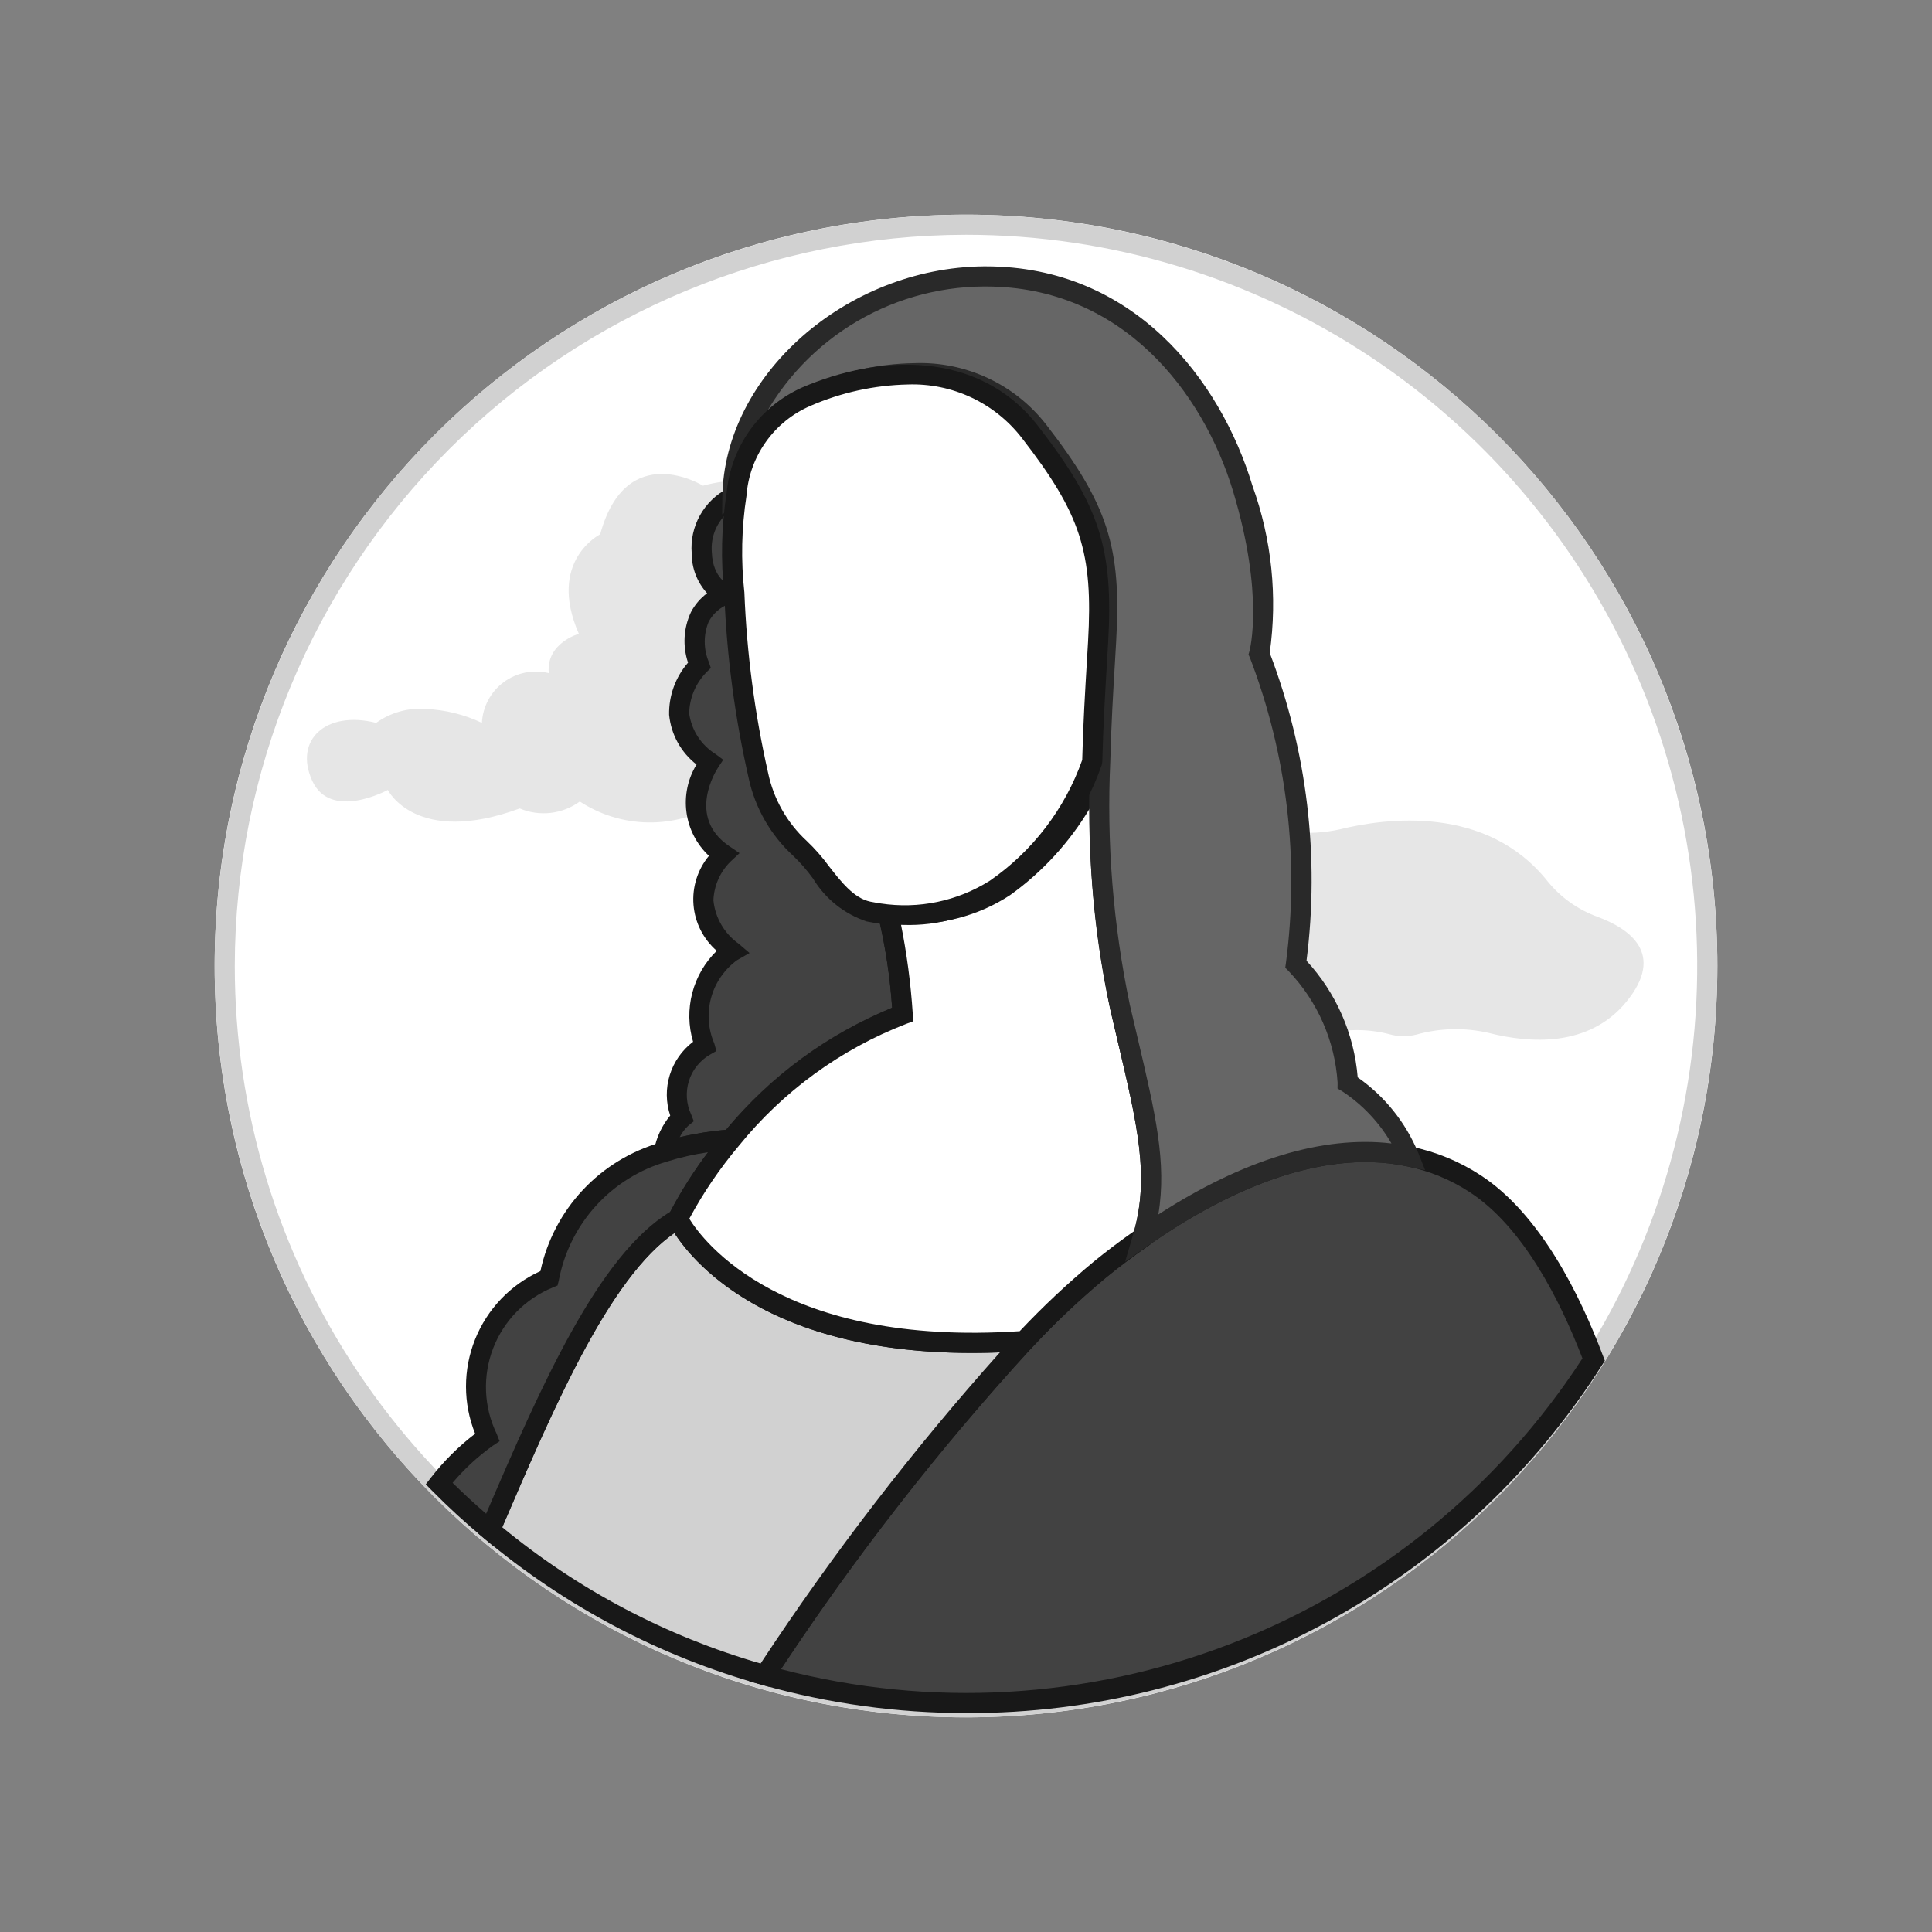 <svg width="72" height="72" viewBox="0 0 72 72" fill="none" xmlns="http://www.w3.org/2000/svg">
<rect x="0" y="0" width="72" height="72" fill="#808080" stroke="none"/>
<path d="M36 64C51.464 64 64 51.464 64 36C64 20.536 51.464 8 36 8C20.536 8 8 20.536 8 36C8 51.464 20.536 64 36 64Z" fill="white"/>
<path d="M36 8.75C41.39 8.75 46.658 10.348 51.139 13.342C55.62 16.337 59.113 20.593 61.176 25.572C63.238 30.551 63.778 36.03 62.726 41.316C61.675 46.602 59.08 51.458 55.269 55.269C51.458 59.08 46.602 61.675 41.316 62.726C36.03 63.778 30.551 63.238 25.572 61.176C20.593 59.113 16.337 55.62 13.342 51.139C10.348 46.658 8.75 41.389 8.75 36C8.758 28.775 11.632 21.849 16.74 16.74C21.849 11.632 28.775 8.758 36 8.75ZM36 8C30.462 8 25.049 9.642 20.444 12.719C15.839 15.796 12.251 20.169 10.131 25.285C8.012 30.401 7.458 36.031 8.538 41.462C9.618 46.894 12.285 51.883 16.201 55.799C20.117 59.715 25.106 62.382 30.538 63.462C35.969 64.542 41.599 63.988 46.715 61.869C51.831 59.749 56.205 56.16 59.281 51.556C62.358 46.951 64 41.538 64 36C64 28.574 61.05 21.452 55.799 16.201C50.548 10.95 43.426 8 36 8Z" fill="#D1D1D1"/>
<path d="M57.677 32.847C58.168 33.45 58.815 33.908 59.547 34.172C60.709 34.604 62.085 35.532 60.608 37.335C59.209 39.042 56.997 38.88 55.486 38.495C54.595 38.288 53.666 38.308 52.786 38.556C52.444 38.642 52.086 38.634 51.748 38.534C50.91 38.323 50.032 38.342 49.203 38.587C47.894 38.931 46.089 39.13 45.037 38.076C45.037 38.076 43.535 38.669 42.667 37.942C42.667 37.942 38.034 39.385 37.809 36.652C37.66 34.835 39.367 34.324 40.717 34.401C41.631 34.41 42.531 34.166 43.315 33.695C43.406 33.645 43.501 33.602 43.599 33.565C44.448 33.271 45.196 32.74 45.753 32.035C46.025 31.663 46.391 31.372 46.814 31.191C47.237 31.009 47.702 30.946 48.158 31.006C48.747 31.071 49.342 31.038 49.92 30.91C51.627 30.488 55.396 29.976 57.677 32.847Z" fill="#E6E6E6"/>
<path d="M17.959 26.939C17.974 26.642 18.054 26.353 18.194 26.091C18.334 25.829 18.53 25.601 18.768 25.424C19.007 25.247 19.281 25.125 19.572 25.066C19.863 25.007 20.164 25.014 20.452 25.085C20.344 23.964 21.572 23.619 21.572 23.619C20.38 20.903 22.367 19.911 22.367 19.911C23.343 16.333 26.198 18.101 26.198 18.101C30.282 16.98 31.583 21.334 31.583 21.334C31.86 21.054 32.197 20.84 32.569 20.708C32.94 20.575 33.336 20.528 33.728 20.57C34.12 20.611 34.498 20.74 34.834 20.947C35.169 21.154 35.454 21.433 35.667 21.765C36.082 21.836 36.473 22.012 36.802 22.276C37.13 22.54 37.387 22.884 37.546 23.274C40.581 22.757 41.087 25.99 41.087 25.99C41.452 25.825 41.863 25.795 42.247 25.905C42.631 26.016 42.963 26.26 43.184 26.594C44.412 25.775 45.894 26.594 45.569 28.534C45.243 30.474 43.003 29.526 43.003 29.526C42.197 29.958 41.303 30.202 40.389 30.24C39.476 30.277 38.565 30.107 37.727 29.741C37.343 29.925 36.918 30.006 36.493 29.976C36.069 29.945 35.659 29.805 35.305 29.569C32.053 32.242 26.704 29.957 26.704 29.957C25.933 30.425 25.046 30.665 24.144 30.65C23.242 30.635 22.363 30.364 21.608 29.87C21.289 30.103 20.915 30.248 20.522 30.294C20.13 30.339 19.732 30.282 19.368 30.129C15.501 31.552 14.453 29.439 14.453 29.439C14.453 29.439 12.321 30.603 11.634 29.094C10.947 27.585 12.14 26.465 14.019 26.939C14.554 26.555 15.206 26.371 15.862 26.421C16.589 26.451 17.302 26.627 17.959 26.939Z" fill="#E6E6E6"/>
<path d="M33.641 37.806C31.135 38.768 28.928 40.376 27.243 42.466C26.395 42.526 25.556 42.682 24.743 42.932C24.82 42.45 25.054 42.006 25.407 41.669C25.199 41.194 25.17 40.661 25.327 40.167C25.483 39.674 25.814 39.254 26.257 38.986C26.002 38.369 25.965 37.682 26.151 37.041C26.338 36.399 26.737 35.84 27.284 35.455C26.987 35.268 26.738 35.014 26.554 34.715C26.371 34.415 26.26 34.078 26.229 33.728C26.198 33.378 26.248 33.026 26.375 32.699C26.502 32.371 26.703 32.078 26.963 31.841C25.023 30.526 26.444 28.403 26.444 28.403C26.139 28.225 25.88 27.977 25.688 27.68C25.496 27.383 25.376 27.045 25.339 26.693C25.302 26.341 25.348 25.986 25.473 25.655C25.598 25.324 25.799 25.028 26.061 24.789C25.355 22.666 27.056 22.148 27.056 22.148C26.767 22.014 26.525 21.794 26.364 21.518C26.203 21.242 26.129 20.924 26.154 20.605C26.115 20.186 26.203 19.764 26.407 19.395C26.61 19.026 26.919 18.726 27.294 18.534C27.439 18.457 27.592 18.398 27.751 18.358C27.56 19.582 27.532 20.825 27.668 22.055C27.757 24.335 28.055 26.602 28.56 28.828C28.78 29.879 29.324 30.835 30.115 31.562C30.914 32.266 31.526 33.674 32.656 33.912C32.781 33.933 32.926 33.964 33.071 33.985C33.372 35.239 33.563 36.518 33.641 37.806Z" fill="#424242"/>
<path d="M24.255 43.484L24.375 42.86C24.462 42.387 24.669 41.944 24.977 41.574C24.813 41.084 24.807 40.555 24.96 40.062C25.113 39.568 25.417 39.136 25.829 38.824C25.653 38.232 25.643 37.604 25.798 37.006C25.954 36.409 26.269 35.865 26.711 35.434C26.21 34.998 25.899 34.385 25.845 33.723C25.791 33.062 25.997 32.406 26.42 31.895C25.963 31.468 25.667 30.896 25.583 30.276C25.499 29.656 25.631 29.026 25.958 28.492C25.671 28.269 25.432 27.989 25.256 27.67C25.08 27.352 24.972 27 24.936 26.638C24.922 25.926 25.173 25.234 25.641 24.696C25.434 24.078 25.473 23.403 25.75 22.812C25.895 22.536 26.101 22.295 26.352 22.108C25.981 21.702 25.776 21.171 25.778 20.621C25.738 20.129 25.845 19.637 26.085 19.206C26.325 18.775 26.687 18.424 27.126 18.199C27.295 18.109 27.475 18.04 27.661 17.994L28.224 17.855L28.12 18.426C27.935 19.616 27.909 20.825 28.042 22.021C28.043 22.041 28.045 22.061 28.047 22.079L28.298 22.162L28.061 22.234C28.148 24.422 28.437 26.597 28.922 28.731C29.125 29.712 29.63 30.603 30.365 31.282C30.667 31.569 30.942 31.883 31.188 32.219C31.647 32.808 32.121 33.416 32.733 33.545L32.877 33.57C32.956 33.586 33.04 33.602 33.124 33.613L33.36 33.647L33.431 33.876C33.741 35.158 33.937 36.465 34.016 37.782L34.033 38.061L33.772 38.157C31.329 39.101 29.178 40.669 27.531 42.705L27.431 42.826L27.274 42.84C26.455 42.897 25.644 43.047 24.858 43.288L24.255 43.484ZM27.327 22.458L27.165 22.507C26.843 22.629 26.576 22.863 26.412 23.166C26.313 23.405 26.262 23.66 26.263 23.919C26.264 24.177 26.316 24.433 26.416 24.671L26.49 24.893L26.323 25.057C25.921 25.469 25.692 26.02 25.684 26.596C25.729 26.904 25.84 27.198 26.01 27.459C26.18 27.719 26.406 27.939 26.67 28.104L26.952 28.315L26.757 28.611C26.707 28.686 25.57 30.444 27.173 31.53L27.561 31.794L27.218 32.115C26.833 32.498 26.608 33.012 26.587 33.554C26.619 33.874 26.72 34.184 26.882 34.463C27.044 34.742 27.264 34.982 27.526 35.169L27.934 35.516L27.47 35.781C26.997 36.125 26.655 36.62 26.501 37.184C26.346 37.748 26.388 38.348 26.619 38.885L26.698 39.166L26.444 39.312C26.075 39.53 25.799 39.878 25.672 40.288C25.545 40.698 25.575 41.141 25.756 41.53L25.856 41.786L25.643 41.959C25.515 42.08 25.409 42.222 25.329 42.38C25.897 42.249 26.473 42.157 27.054 42.106C28.71 40.101 30.838 38.537 33.247 37.555C33.17 36.464 33.012 35.381 32.774 34.314C32.763 34.312 32.751 34.311 32.739 34.308L32.595 34.282C31.759 34.002 31.051 33.434 30.597 32.68C30.379 32.38 30.134 32.1 29.867 31.843C29.018 31.067 28.433 30.044 28.195 28.918C27.708 26.796 27.417 24.633 27.327 22.458ZM27.283 18.975C27.026 19.154 26.82 19.398 26.687 19.682C26.555 19.967 26.5 20.281 26.528 20.594C26.568 21.566 27.167 21.79 27.173 21.792L27.273 21.825C27.188 20.877 27.192 19.922 27.283 18.975V18.975Z" fill="#181818"/>
<path d="M59.391 50.667C56.185 55.681 51.453 59.531 45.892 61.65C40.331 63.768 34.236 64.042 28.508 62.431C31.383 58.021 34.616 53.855 38.173 49.974C39.056 49.028 39.998 48.139 40.994 47.312C41.512 46.888 42.052 46.484 42.591 46.111V46.101C45.847 43.822 49.373 42.435 52.505 43.098C53.385 43.276 54.222 43.621 54.973 44.112C57.026 45.448 58.468 48.213 59.391 50.667Z" fill="#424242"/>
<path d="M36.026 63.841C33.45 63.843 30.886 63.49 28.406 62.792L27.916 62.653L28.193 62.226C31.082 57.798 34.329 53.614 37.901 49.715C38.796 48.758 39.75 47.857 40.758 47.02C41.226 46.637 41.718 46.265 42.221 45.911L42.376 45.793C46.125 43.17 49.655 42.11 52.583 42.73C53.508 42.919 54.388 43.281 55.178 43.798C57.399 45.243 58.886 48.259 59.741 50.535L59.808 50.711L59.707 50.868C57.177 54.855 53.678 58.136 49.538 60.404C45.396 62.673 40.748 63.855 36.026 63.841ZM29.104 62.204C34.668 63.657 40.548 63.319 45.91 61.241C51.272 59.162 55.842 55.447 58.973 50.623C58.148 48.476 56.765 45.725 54.769 44.426C54.057 43.961 53.263 43.634 52.43 43.464C49.067 42.754 45.455 44.583 42.966 46.296L42.805 46.419C42.263 46.794 41.733 47.191 41.231 47.601C40.248 48.419 39.317 49.297 38.444 50.232C35.019 53.969 31.896 57.973 29.104 62.204Z" fill="#181818"/>
<path d="M38.173 49.974C34.616 53.855 31.383 58.021 28.508 62.431C24.747 61.378 21.254 59.536 18.262 57.026C20.45 51.92 22.607 46.94 25.262 45.428C25.262 45.428 27.771 50.709 38.173 49.974Z" fill="#D1D1D1"/>
<path d="M28.673 62.866L28.407 62.792C24.593 61.729 21.052 59.861 18.021 57.312L17.808 57.134L17.917 56.878C20.064 51.87 22.283 46.692 25.076 45.102L25.425 44.903L25.6 45.266C25.624 45.315 28.162 50.304 38.147 49.6L39.11 49.531L38.444 50.231C34.904 54.097 31.686 58.245 28.822 62.635L28.673 62.866ZM18.717 56.915C21.547 59.246 24.823 60.975 28.345 61.994C31.029 57.916 34.011 54.041 37.264 50.399C28.921 50.724 25.898 47.135 25.133 45.952C22.739 47.603 20.694 52.304 18.717 56.915Z" fill="#181818"/>
<path d="M27.242 42.466C26.47 43.373 25.805 44.367 25.262 45.428C22.607 46.939 20.45 51.92 18.262 57.026C17.6 56.478 16.966 55.898 16.364 55.286C16.875 54.628 17.479 54.049 18.158 53.567C17.905 53.028 17.764 52.444 17.744 51.849C17.723 51.255 17.823 50.662 18.038 50.107C18.254 49.552 18.579 49.047 18.996 48.622C19.412 48.197 19.91 47.86 20.46 47.633C20.667 46.529 21.177 45.504 21.934 44.674C22.69 43.843 23.663 43.24 24.743 42.932C25.556 42.682 26.395 42.526 27.242 42.466Z" fill="#424242"/>
<path d="M18.409 57.634L18.023 57.315C17.351 56.759 16.709 56.17 16.098 55.55L15.867 55.316L16.067 55.058C16.542 54.447 17.093 53.901 17.707 53.431C17.253 52.302 17.253 51.041 17.706 49.912C18.159 48.782 19.031 47.872 20.14 47.37C20.382 46.238 20.928 45.193 21.719 44.348C22.511 43.504 23.517 42.89 24.631 42.574C25.469 42.316 26.335 42.154 27.21 42.092L28.105 42.016L27.53 42.706C26.78 43.59 26.132 44.557 25.601 45.588L25.551 45.694L25.447 45.754C22.873 47.22 20.704 52.279 18.607 57.173L18.409 57.634ZM16.867 55.26C17.271 55.658 17.689 56.044 18.116 56.412C20.176 51.614 22.315 46.766 24.975 45.161C25.382 44.383 25.854 43.64 26.387 42.941C25.869 43.015 25.357 43.131 24.858 43.288C23.841 43.58 22.925 44.15 22.212 44.932C21.5 45.715 21.019 46.681 20.824 47.722L20.779 47.906L20.604 47.98C20.097 48.186 19.638 48.494 19.255 48.884C18.872 49.275 18.573 49.74 18.377 50.25C18.18 50.761 18.091 51.306 18.113 51.852C18.135 52.399 18.269 52.935 18.507 53.428L18.618 53.71L18.366 53.878C17.811 54.275 17.308 54.739 16.867 55.26L16.867 55.26Z" fill="#181818"/>
<path d="M42.591 46.1V46.11C42.052 46.483 41.512 46.887 40.994 47.312C39.998 48.138 39.056 49.027 38.173 49.973C27.771 50.708 25.262 45.427 25.262 45.427C27.063 41.974 30.033 39.272 33.641 37.805C33.563 36.517 33.372 35.239 33.071 33.984C34.583 34.207 36.125 33.88 37.416 33.062C39.08 31.902 40.336 30.246 41.004 28.33C40.868 31.414 41.115 34.503 41.74 37.526C42.653 41.481 43.317 43.625 42.591 46.1Z" fill="white"/>
<path d="M36.221 50.42C27.328 50.42 25.023 45.799 24.923 45.589L24.847 45.429L24.922 45.269C26.721 41.812 29.664 39.086 33.247 37.555C33.17 36.387 32.991 35.229 32.712 34.093L32.546 33.543L33.116 33.612C34.532 33.827 35.978 33.526 37.19 32.763C38.798 31.652 40.009 30.058 40.648 28.212L41.443 25.819L41.379 28.34C41.236 31.392 41.48 34.451 42.105 37.442L42.39 38.657C43.155 41.903 43.619 43.872 42.966 46.153V46.307L42.805 46.419C42.263 46.794 41.733 47.191 41.231 47.602C40.248 48.419 39.317 49.298 38.444 50.232L38.344 50.338L38.199 50.348C37.506 50.396 36.846 50.42 36.221 50.42ZM25.688 45.418C26.201 46.251 29.143 50.197 38.002 49.609C38.867 48.691 39.787 47.826 40.758 47.02C41.239 46.627 41.745 46.244 42.264 45.882C42.834 43.812 42.389 41.923 41.66 38.829L41.375 37.61C40.843 35.154 40.587 32.645 40.609 30.132C39.853 31.399 38.844 32.498 37.645 33.358C36.44 34.149 35.005 34.516 33.567 34.402C33.792 35.518 33.942 36.647 34.016 37.782L34.033 38.06L33.772 38.157C31.329 39.101 29.178 40.669 27.531 42.705C26.825 43.544 26.207 44.453 25.688 45.418Z" fill="#181818"/>
<path d="M52.505 43.098C49.373 42.435 45.847 43.823 42.591 46.101C43.317 43.626 42.653 41.482 41.74 37.527C41.115 34.504 40.868 31.415 41.004 28.331C41.046 26.674 41.149 25.162 41.222 23.888C41.419 20.461 40.942 18.959 38.681 16.039C36.42 13.129 32.687 13.719 30.354 14.724C29.631 15.037 29.007 15.54 28.549 16.181C28.09 16.821 27.814 17.574 27.751 18.359C27.592 18.398 27.439 18.457 27.294 18.535C27.346 14.424 31.515 10.354 36.659 10.302C41.844 10.261 45.09 14.165 46.314 18.203C47.537 22.252 46.925 24.365 46.925 24.365C48.348 28.044 48.819 32.022 48.294 35.932C49.443 37.129 50.127 38.697 50.223 40.354C51.241 41.019 52.036 41.975 52.505 43.098Z" fill="#666666"/>
<path d="M41.931 47.02L42.231 45.995C42.851 43.881 42.402 41.98 41.66 38.829L41.375 37.61C40.734 34.558 40.484 31.436 40.629 28.32C40.663 26.985 40.736 25.744 40.802 24.645L40.848 23.866C41.04 20.524 40.579 19.104 38.385 16.268C35.902 13.074 31.723 14.541 30.502 15.068C29.835 15.355 29.261 15.82 28.841 16.412C28.421 17.003 28.171 17.699 28.12 18.423L28.078 18.664L27.841 18.723C27.712 18.755 27.589 18.802 27.472 18.864L26.912 19.165L26.92 18.529C26.977 13.998 31.526 9.979 36.655 9.927H36.741C42.237 9.927 45.474 14.138 46.673 18.095C47.393 20.09 47.615 22.231 47.319 24.332C48.713 27.985 49.184 31.926 48.69 35.805C49.794 37 50.465 38.529 50.598 40.15C51.602 40.853 52.384 41.828 52.853 42.96L53.11 43.609L52.427 43.465C48.994 42.739 45.299 44.663 42.806 46.408L41.931 47.02ZM34.082 13.534C35.02 13.5 35.952 13.689 36.803 14.084C37.654 14.479 38.399 15.07 38.977 15.809C41.285 18.791 41.799 20.38 41.596 23.909L41.551 24.688C41.485 25.781 41.412 27.014 41.379 28.34C41.236 31.392 41.48 34.451 42.105 37.442L42.39 38.657C43.054 41.474 43.491 43.328 43.168 45.26C46.318 43.225 49.292 42.309 51.856 42.613C51.405 41.835 50.781 41.172 50.031 40.676L49.846 40.564L49.849 40.348C49.748 38.793 49.104 37.324 48.029 36.196L47.898 36.064L47.924 35.88C48.429 32.039 47.968 28.133 46.583 24.516L46.528 24.393L46.565 24.262C46.571 24.241 47.124 22.181 45.954 18.311C44.834 14.613 41.826 10.677 36.74 10.677H36.662C34.893 10.686 33.163 11.194 31.669 12.14C30.175 13.087 28.977 14.436 28.214 16.031C28.695 15.292 29.389 14.716 30.205 14.379C31.428 13.841 32.746 13.554 34.082 13.534Z" fill="#292929"/>
<path d="M40.922 23.946C40.849 25.22 40.745 26.731 40.704 28.388C40.036 30.304 38.78 31.96 37.116 33.121C35.824 33.938 34.283 34.265 32.771 34.042C32.625 34.022 32.48 33.991 32.356 33.97C31.225 33.732 30.613 32.323 29.815 31.619C29.024 30.892 28.48 29.936 28.259 28.885C27.755 26.66 27.456 24.393 27.367 22.113C27.231 20.882 27.259 19.639 27.45 18.416C27.514 17.631 27.79 16.878 28.248 16.238C28.707 15.598 29.331 15.094 30.053 14.781C32.387 13.777 36.12 13.187 38.381 16.096C40.642 19.017 41.119 20.518 40.922 23.946Z" fill="white"/>
<path d="M33.666 34.469C33.352 34.469 33.038 34.451 32.726 34.414C32.624 34.4 32.531 34.382 32.442 34.366L32.295 34.339C31.459 34.059 30.751 33.491 30.296 32.737C30.078 32.437 29.834 32.157 29.567 31.9C28.718 31.124 28.133 30.101 27.895 28.975C27.386 26.731 27.083 24.445 26.993 22.145C26.855 20.881 26.884 19.605 27.081 18.349C27.162 17.505 27.466 16.697 27.963 16.01C28.459 15.322 29.13 14.779 29.905 14.436C32.681 13.243 36.441 12.989 38.677 15.866C40.985 18.847 41.499 20.438 41.296 23.966L41.253 24.695C41.188 25.8 41.112 27.052 41.079 28.398L41.06 28.506C40.366 30.491 39.067 32.209 37.346 33.416C36.26 34.144 34.973 34.513 33.666 34.469ZM33.83 14.329C32.581 14.356 31.348 14.627 30.202 15.126C29.536 15.412 28.961 15.877 28.541 16.469C28.12 17.06 27.871 17.756 27.819 18.48C27.634 19.671 27.608 20.882 27.741 22.08C27.829 24.338 28.124 26.585 28.622 28.79C28.825 29.769 29.329 30.661 30.064 31.339C30.366 31.626 30.642 31.94 30.888 32.276C31.347 32.865 31.821 33.473 32.433 33.602L32.58 33.629C32.658 33.643 32.74 33.659 32.823 33.67C34.237 33.885 35.68 33.584 36.89 32.821C38.481 31.72 39.685 30.146 40.331 28.322C40.365 26.986 40.44 25.746 40.505 24.651L40.548 23.923C40.74 20.581 40.279 19.161 38.084 16.326C37.585 15.679 36.938 15.16 36.198 14.813C35.459 14.466 34.647 14.3 33.83 14.329H33.83Z" fill="#181818"/>
</svg>
